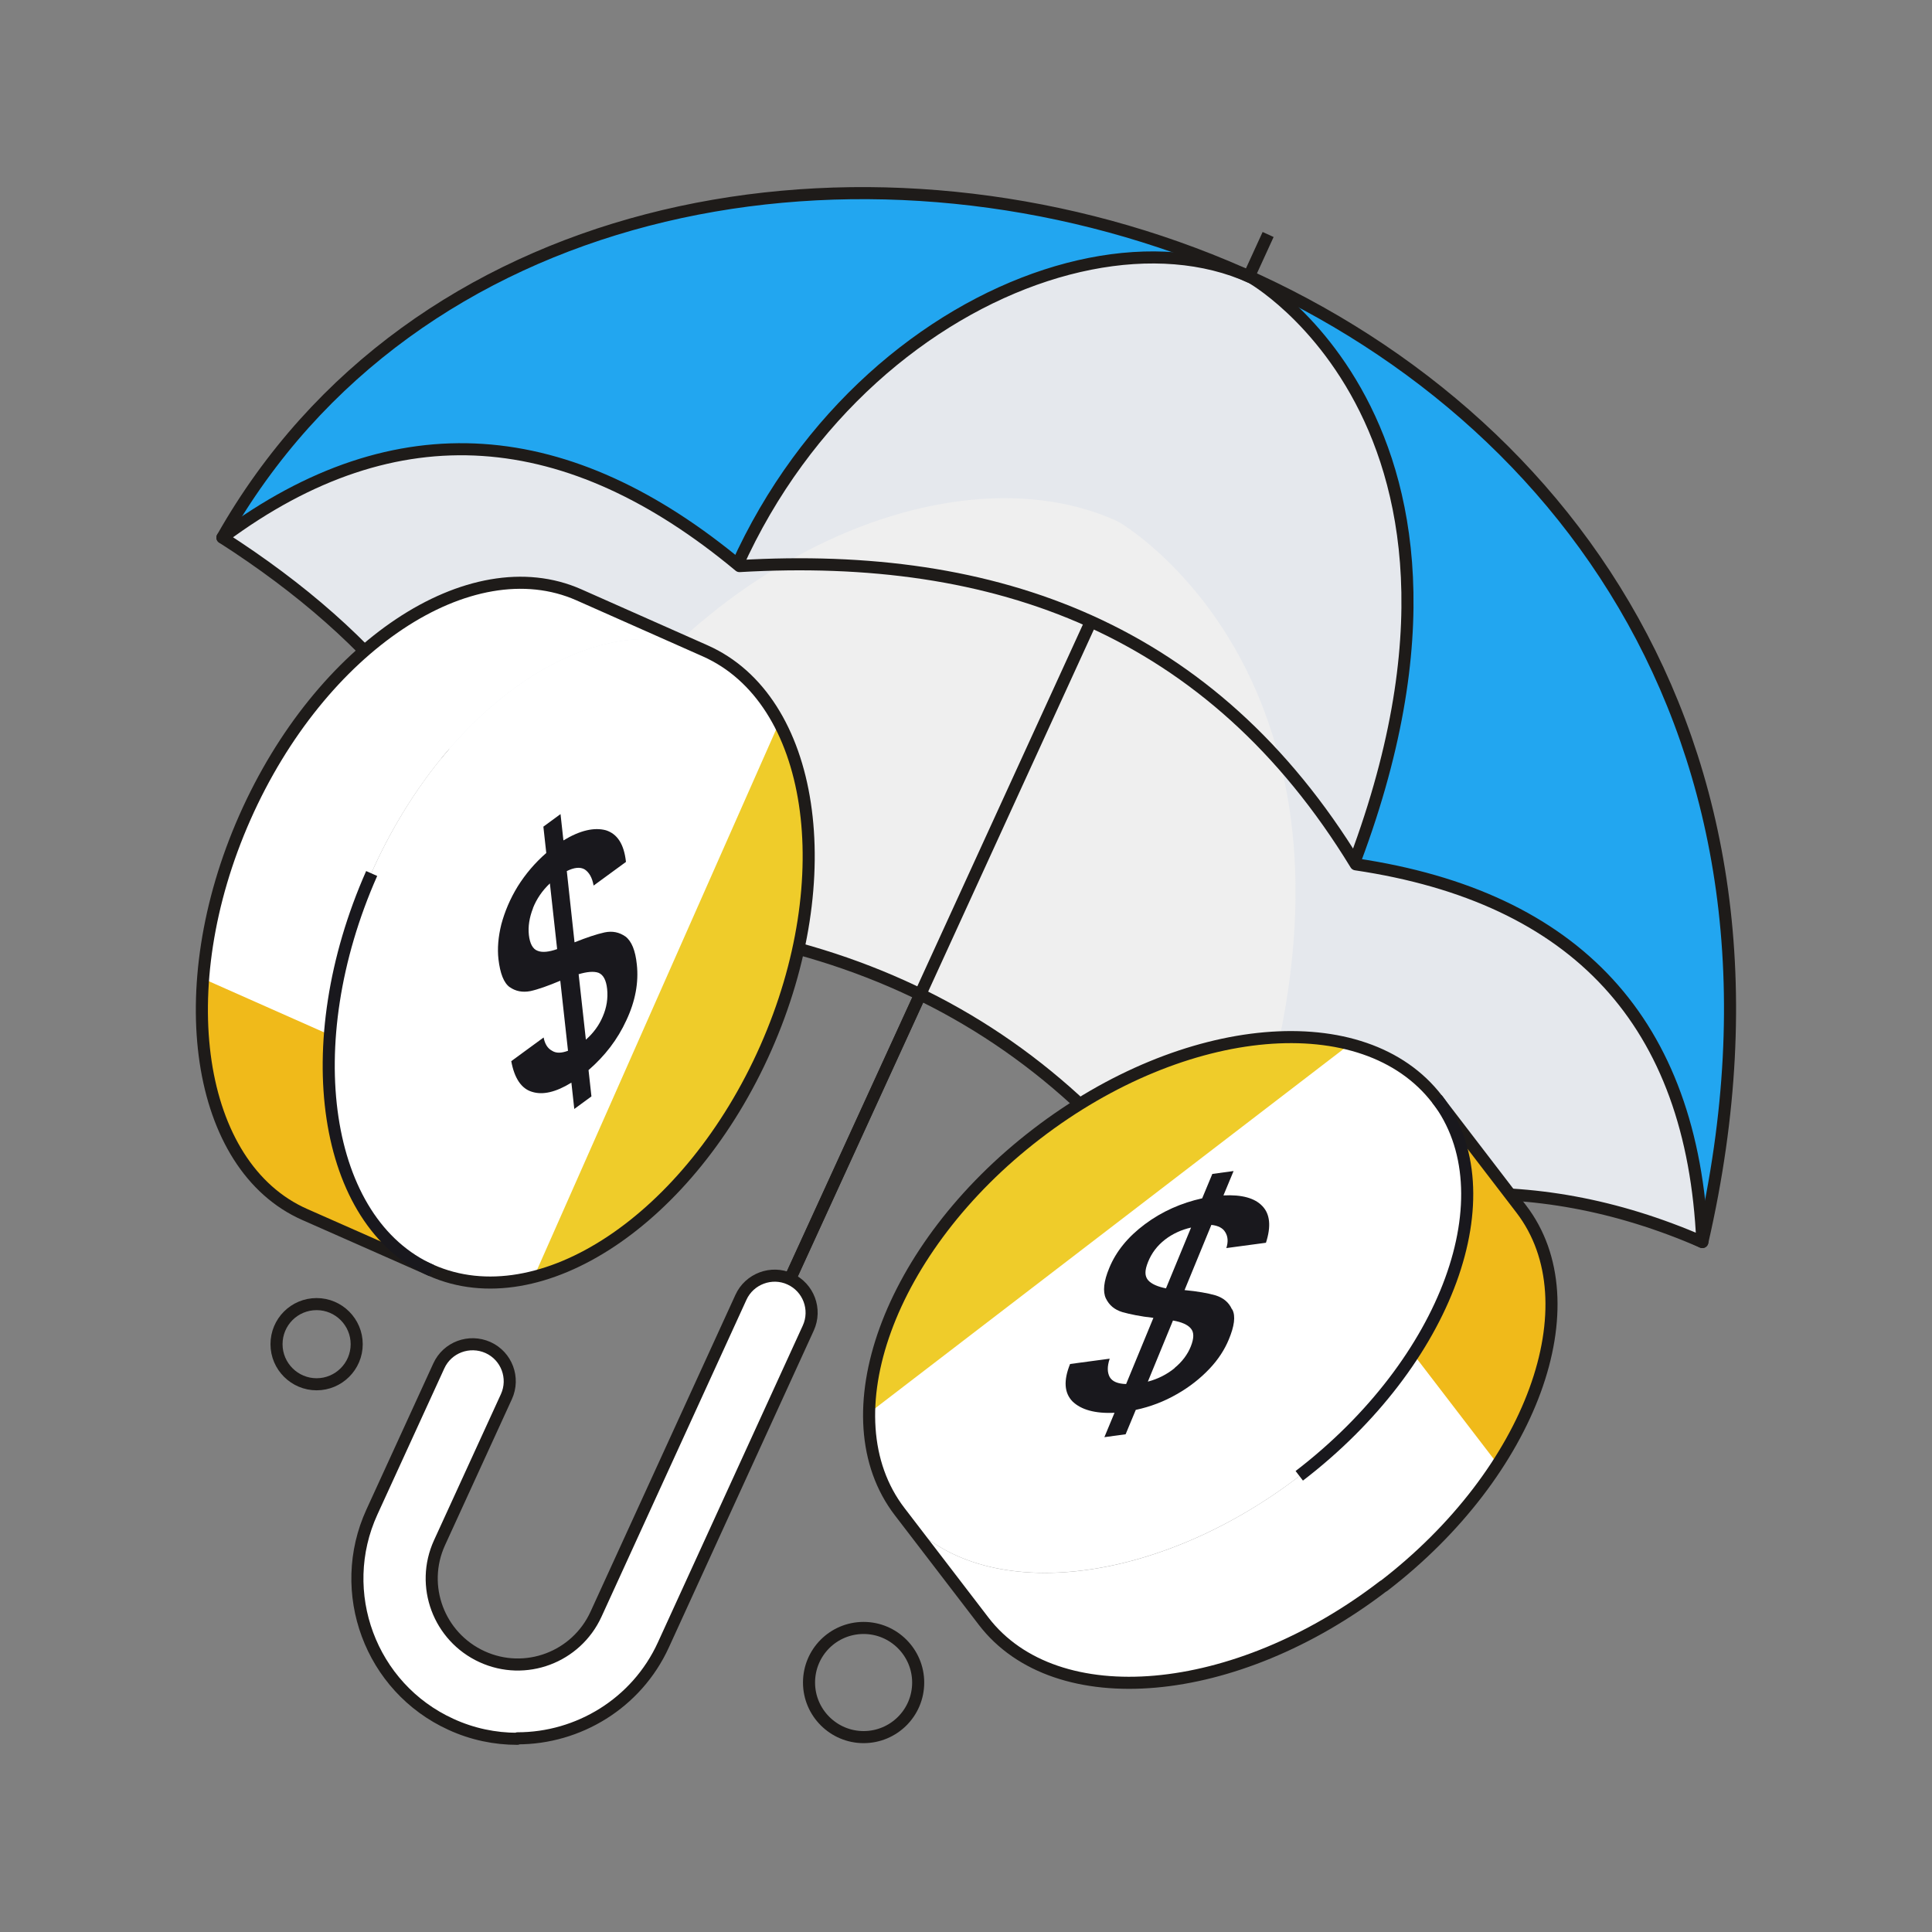 <?xml version="1.0" encoding="UTF-8"?>
<svg id="Icon" xmlns="http://www.w3.org/2000/svg" viewBox="0 0 80 80">
  <rect x="0" y="0" width="80" height="80" fill="#808080" stroke="none"/>
  <defs>
    <style>
      .cls-1 {
        fill: #efcc2a;
      }

      .cls-2 {
        fill: #22a6f0;
      }

      .cls-3 {
        fill: #fff;
      }

      .cls-4 {
        fill: #f0ba1a;
      }

      .cls-5 {
        fill: #19181d;
      }

      .cls-6 {
        fill: #efefef;
      }

      .cls-7 {
        fill: #e5e8ed;
      }

      .cls-8 {
        stroke: #1e1b19;
      }

      .cls-8, .cls-9 {
        fill: none;
        stroke-linejoin: round;
        stroke-width: .5px;
      }

      .cls-9 {
        stroke: #19181d;
      }
    </style>
  </defs>
  <path class="cls-8" d="M14.77,55.66c0,.92-.75,1.66-1.66,1.66s-1.66-.74-1.66-1.66.74-1.66,1.66-1.66,1.66.75,1.66,1.66Z"/>
  <path class="cls-8" d="M38.02,69.67c0,1.26-1.02,2.26-2.26,2.26s-2.26-1.01-2.26-2.26,1.01-2.26,2.26-2.26,2.26,1.02,2.26,2.26Z"/>
  <g>
    <line class="cls-8" x1="52.51" y1="9.71" x2="29.55" y2="59.87"/>
    <path class="cls-2" d="M9.21,22.26c15.76-27.83,71.04-13.26,61.28,29.17L9.21,22.26Z"/>
    <path class="cls-7" d="M52.68,42.95c12.51-22.52.31-30.73-.75-31.39-.05-.03-.08-.05-.08-.05-.02-.02-.05-.02-.06-.03-7.66-3.47-21.74,4.24-23.4,19.91"/>
    <path class="cls-8" d="M52.68,42.95c12.51-22.52.31-30.73-.75-31.39-.05-.03-.08-.05-.08-.05-.02-.02-.05-.02-.06-.03-7.66-3.47-21.74,4.24-23.4,19.91"/>
    <path class="cls-8" d="M9.21,22.26c15.76-27.83,71.04-13.26,61.28,29.17L9.21,22.26Z"/>
    <path class="cls-7" d="M70.49,51.43c-7.17-3.12-13.94-2.41-20.48.83-.03-.05-.05-.08-.08-.12-6.46-10.35-16.35-14.61-28.97-14.03-.02-.09-.03-.17-.05-.26-1.11-6.37-5.28-11.45-11.71-15.58,7.23-5.39,14.37-4.67,21.4,1.18.6-.03,1.2-.06,1.78-.06,8.17-.15,15.24,2.13,20.62,8.18,1.12,1.24,2.16,2.64,3.13,4.22,9.13,1.37,13.94,6.55,14.35,15.64Z"/>
    <path class="cls-6" d="M49.94,52.13c-6.46-10.35-16.35-14.61-28.97-14.03-.02-.09-.03-.17-.05-.26,2.26-6.74,6.66-11.65,11.47-14.46,4.82-2.84,10.02-3.55,13.85-1.81.02.02.05.02.06.03,0,0,.03.02.09.05.66.41,4.99,3.32,6.62,9.92,1.2,4.77.97,11.48-3.07,20.57Z"/>
    <path class="cls-8" d="M9.21,22.26c7.24-5.39,14.37-4.68,21.41,1.18,10.64-.62,19.56,2.58,25.52,12.35,9.14,1.36,13.95,6.55,14.35,15.64-7.16-3.12-13.94-2.41-20.47.82-6.47-10.44-16.39-14.74-29.05-14.15-1.04-6.49-5.24-11.66-11.76-15.84Z"/>
    <line class="cls-8" x1="45.17" y1="25.74" x2="29.55" y2="59.87"/>
    <path class="cls-3" d="M21.42,72c-.92,0-1.86-.19-2.75-.6-3.33-1.52-4.79-5.47-3.27-8.79l2.77-6.05c.35-.77,1.26-1.11,2.04-.76.77.35,1.11,1.26.76,2.03l-2.77,6.05c-.82,1.79-.03,3.9,1.76,4.72,1.79.82,3.9.03,4.72-1.76l6-13.12c.35-.77,1.27-1.11,2.03-.76.77.35,1.11,1.26.76,2.03l-6,13.12c-1.11,2.43-3.53,3.87-6.04,3.87Z"/>
    <path class="cls-8" d="M21.42,72c-.92,0-1.86-.19-2.75-.6-3.33-1.52-4.79-5.47-3.27-8.79l2.77-6.05c.35-.77,1.26-1.11,2.04-.76.77.35,1.11,1.26.76,2.03l-2.77,6.05c-.82,1.79-.03,3.9,1.76,4.72,1.79.82,3.9.03,4.72-1.76l6-13.12c.35-.77,1.27-1.11,2.03-.76.77.35,1.11,1.26.76,2.03l-6,13.12c-1.11,2.43-3.53,3.87-6.04,3.87Z"/>
  </g>
  <g>
    <path class="cls-3" d="M59.51,45.51c3,3.91.43,10.91-5.7,15.61-6.13,4.7-13.56,5.37-16.56,1.46s-.45-10.94,5.68-15.64,13.56-5.36,16.58-1.43Z"/>
    <path class="cls-1" d="M55.89,43.24c-3.62-.92-8.61.37-12.95,3.7-4.35,3.33-6.89,7.82-6.93,11.55l19.88-15.25Z"/>
    <path class="cls-3" d="M59.51,45.51l3.48,4.54c3,3.91.43,10.91-5.7,15.61-6.13,4.7-13.56,5.37-16.56,1.46l-3.48-4.54c3,3.91,10.42,3.25,16.56-1.46,6.13-4.7,8.7-11.71,5.7-15.61Z"/>
    <path class="cls-4" d="M58.53,56.08l3.48,4.54c2.48-3.82,3.02-7.91.98-10.57l-3.48-4.54c2.04,2.66,1.5,6.75-.98,10.57Z"/>
    <path class="cls-8" d="M57.29,65.67c-6.13,4.71-13.56,5.37-16.56,1.46l-3.48-4.54c-3.01-3.93-.45-10.94,5.68-15.64,6.13-4.71,13.56-5.37,16.58-1.43l3.48,4.54c3,3.91.43,10.91-5.7,15.62Z"/>
    <path class="cls-5" d="M51.03,54.23c.14.27.08.69-.15,1.24-.17.41-.43.82-.8,1.21-.37.39-.82.75-1.35,1.05-.52.3-1.09.52-1.7.65l-.42,1.01-.88.12.42-1.01c-.81.04-1.39-.13-1.74-.47-.34-.35-.38-.86-.1-1.55l1.64-.22c-.11.33-.1.57,0,.76.11.19.34.28.68.29l1.13-2.74c-.54-.06-.97-.15-1.29-.24-.32-.1-.54-.28-.68-.57-.13-.28-.09-.7.14-1.25.28-.69.78-1.3,1.48-1.82.71-.53,1.51-.88,2.37-1.07l.42-1.01.88-.12-.42,1.01c.76-.04,1.3.11,1.61.44.32.33.37.84.15,1.52l-1.64.22c.08-.25.07-.47-.04-.65-.1-.18-.3-.28-.58-.31l-1.11,2.7c.54.05.98.13,1.29.22.31.1.54.28.67.57ZM48.63,56.65c.32-.26.55-.57.68-.9s.14-.58,0-.74c-.13-.16-.39-.27-.74-.33l-1.04,2.53c.42-.11.79-.3,1.11-.56M48.28,53.35l1.04-2.52c-.4.09-.77.26-1.08.5-.32.25-.55.55-.7.92s-.14.59,0,.76c.14.16.4.27.75.34"/>
    <path class="cls-9" d="M59.5,45.5c3,3.91.43,10.91-5.7,15.61"/>
  </g>
  <g>
    <path class="cls-3" d="M17.85,52.6c-4.5-1.99-5.61-9.37-2.48-16.43,3.13-7.07,9.33-11.21,13.83-9.21s5.64,9.38,2.51,16.45c-3.13,7.07-9.33,11.21-13.86,9.2Z"/>
    <path class="cls-1" d="M22.12,52.85c3.62-.92,7.38-4.45,9.59-9.46,2.22-5.01,2.3-10.16.55-13.46l-10.14,22.92Z"/>
    <path class="cls-3" d="M17.85,52.6l-5.23-2.32c-4.5-1.99-5.61-9.37-2.48-16.43,3.13-7.07,9.33-11.21,13.83-9.21l5.23,2.32c-4.5-1.99-10.7,2.15-13.83,9.21-3.13,7.07-2.02,14.44,2.48,16.43Z"/>
    <path class="cls-4" d="M13.65,42.85l-5.23-2.32c-.34,4.55,1.14,8.39,4.21,9.75l5.23,2.32c-3.06-1.36-4.55-5.2-4.21-9.75Z"/>
    <path class="cls-8" d="M10.14,33.85c3.13-7.07,9.33-11.21,13.83-9.22l5.23,2.32c4.53,2.01,5.64,9.38,2.51,16.45-3.13,7.07-9.33,11.21-13.86,9.2l-5.23-2.31c-4.51-1.99-5.61-9.37-2.48-16.44Z"/>
    <path class="cls-5" d="M21.11,40.88c-.25-.18-.4-.57-.47-1.16-.05-.44-.01-.93.12-1.45.14-.52.36-1.05.68-1.57.32-.51.71-.97,1.18-1.38l-.12-1.09.71-.52.12,1.09c.69-.42,1.28-.55,1.76-.42.47.15.75.57.83,1.31l-1.34.98c-.06-.34-.19-.55-.37-.67-.19-.11-.44-.08-.74.07l.32,2.95c.5-.2.92-.34,1.24-.41.33-.07.61-.01.87.17.25.19.41.57.47,1.16.08.74-.06,1.51-.43,2.3-.37.81-.9,1.49-1.57,2.07l.12,1.09-.71.52-.12-1.09c-.65.4-1.19.52-1.63.38-.44-.13-.73-.56-.86-1.27l1.34-.98c.05.26.16.45.35.55.17.11.39.1.66,0l-.32-2.9c-.5.21-.92.36-1.24.43-.32.06-.61.01-.86-.17ZM22.07,37.61c-.15.38-.21.76-.17,1.11s.16.58.36.65c.19.08.47.05.81-.07l-.3-2.72c-.31.29-.55.64-.7,1.02M23.96,40.34l.3,2.71c.31-.27.55-.6.7-.96.16-.37.22-.75.18-1.14-.04-.37-.16-.59-.36-.67-.2-.07-.48-.04-.82.06"/>
    <path class="cls-9" d="M17.87,52.61c-4.5-1.99-5.61-9.37-2.48-16.44"/>
  </g>
</svg>